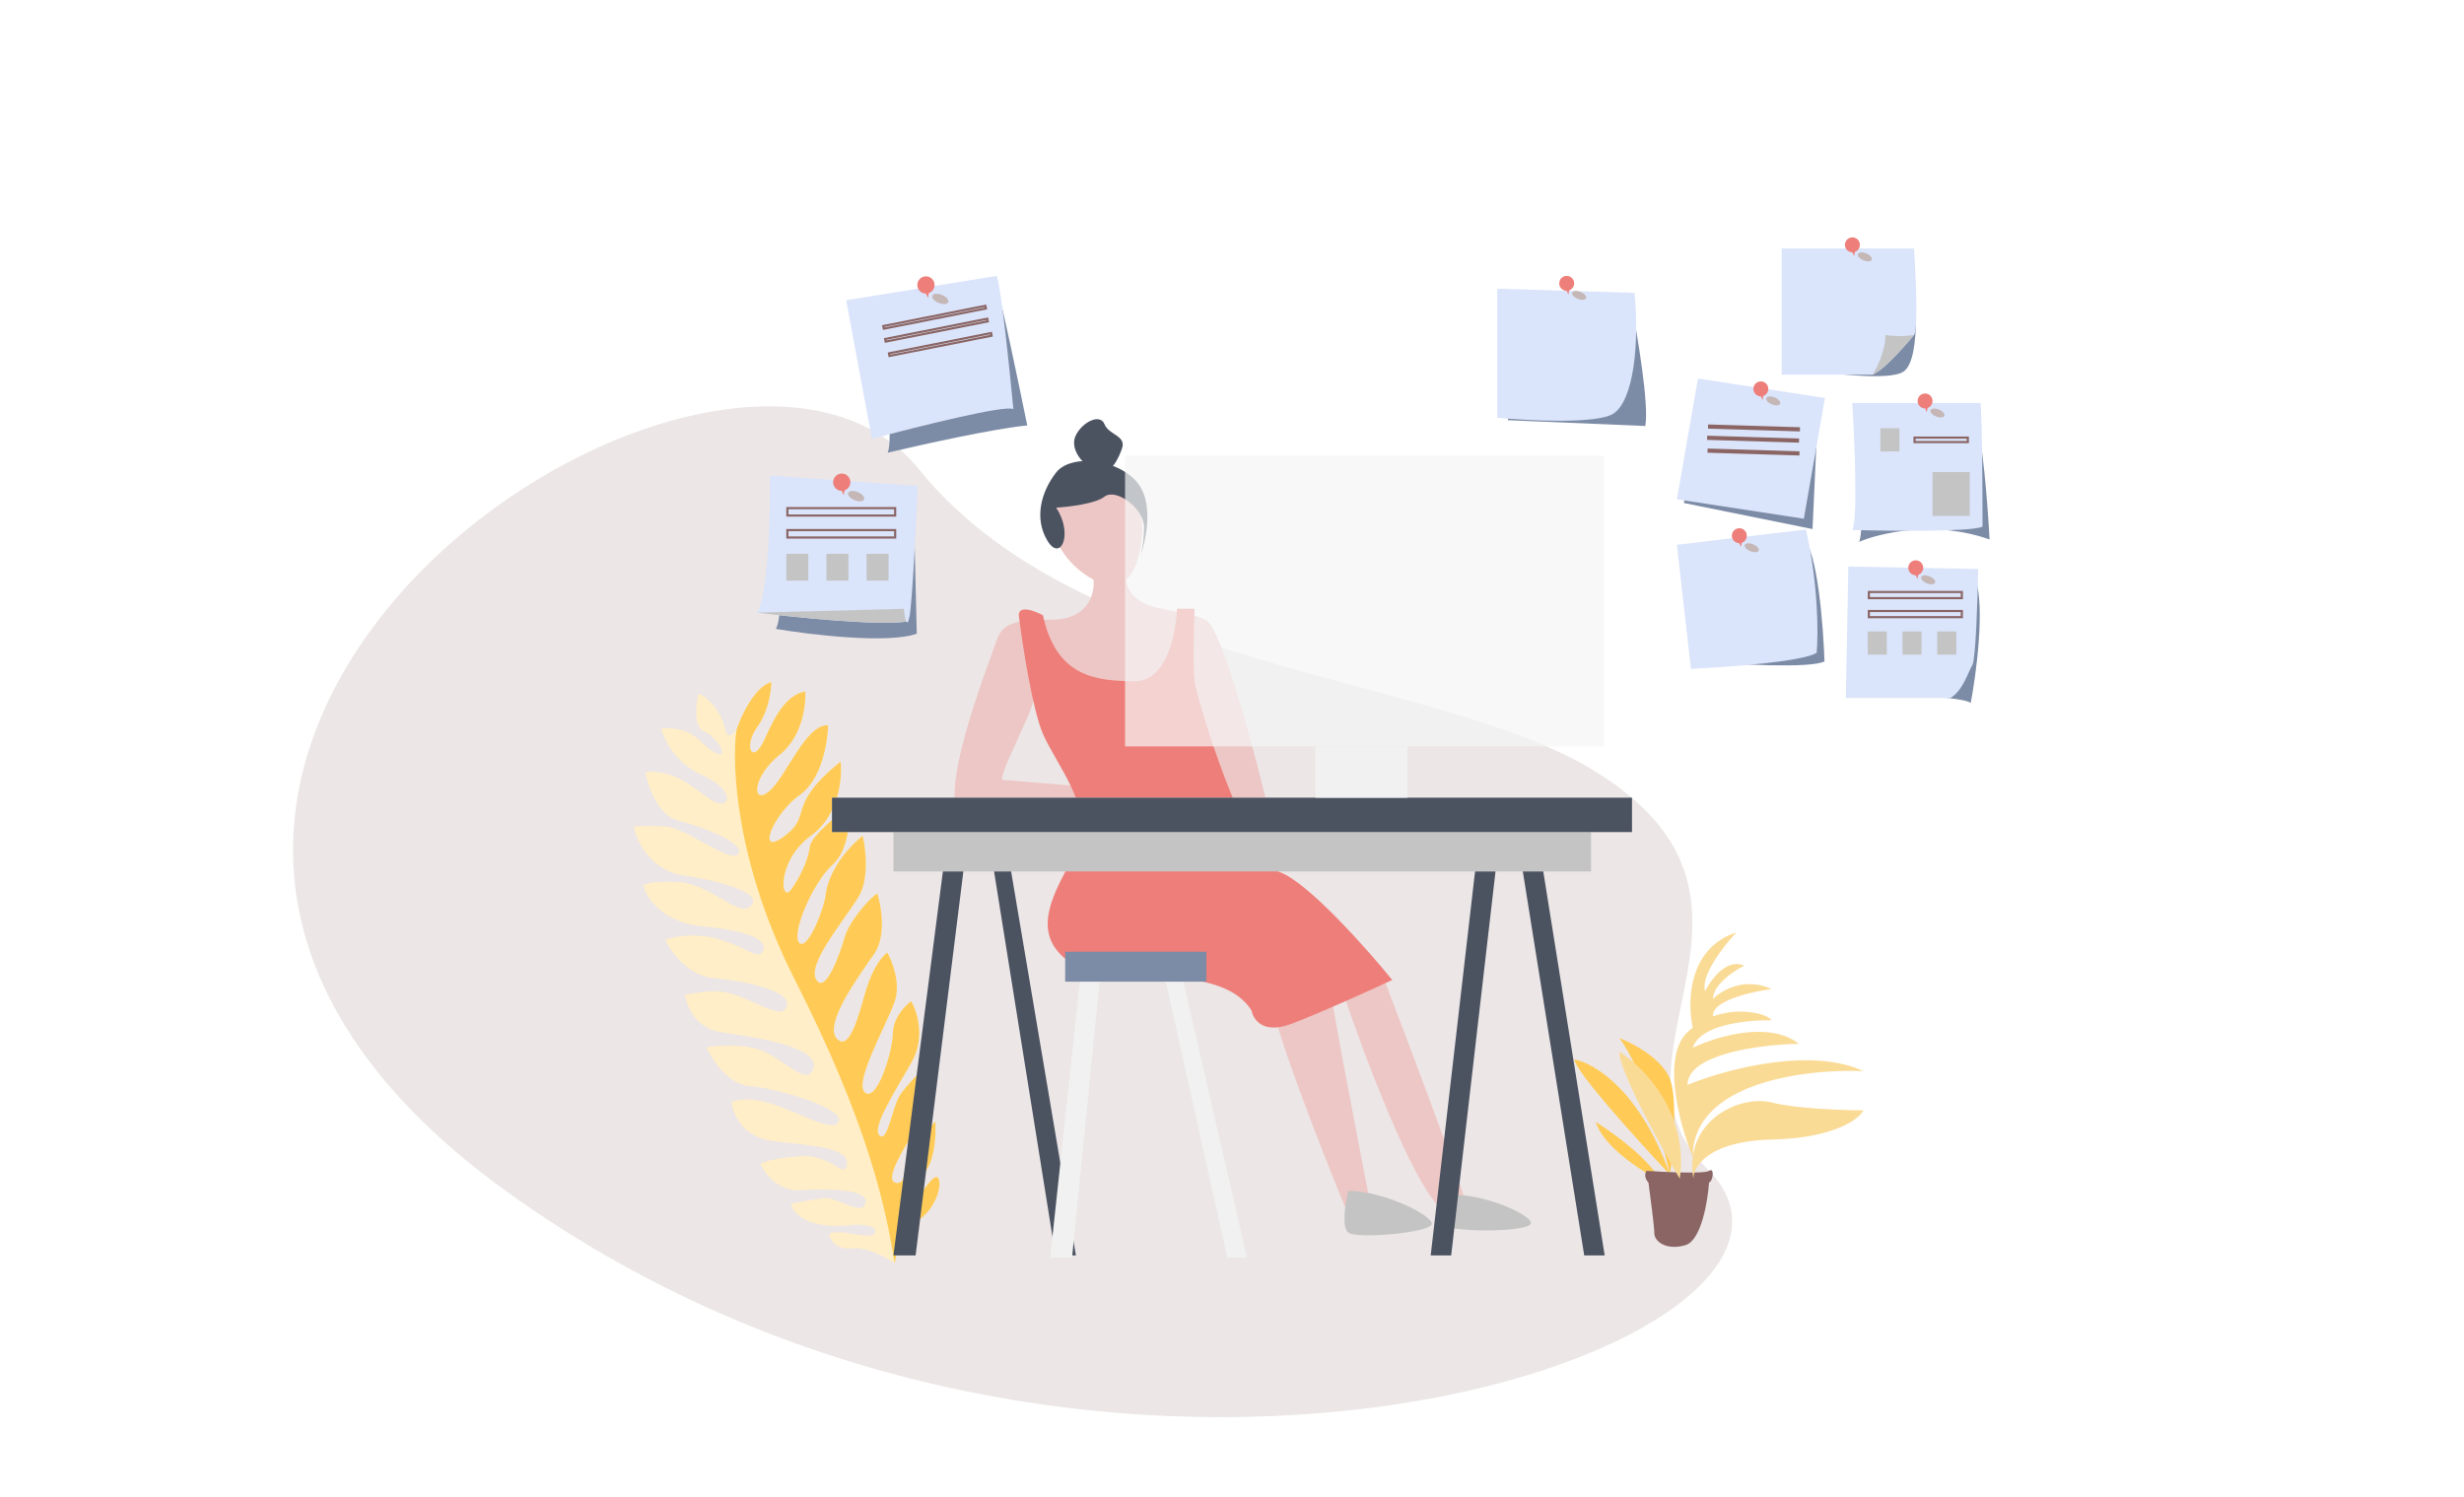 <svg xmlns="http://www.w3.org/2000/svg" width="1152" height="700" fill="none" viewBox="0 0 1152 700">
  <g class="designing">
    <path fill="#fff" d="M0 0h1152v700H0z"/>
    <path fill="#ECE6E6" d="M429.714 219.501c75.6 93.6 241 95.505 315 140.5 99.5 60.5 0 134.5 53 186 83.929 81.554-285 210-561 11s98.5-454.5 193-337.5z" class="Vector"/>
    <g class="plant">
      <path fill="#FFEEC7" d="M360.629 318.906c-7.817 2.218-14.096 15.761-16.258 22.255-1.386 2.138-4.432 5.007-5.52-.619-1.361-7.033-7.77-15.062-12.394-16.011-1.138 5.032-2.178 15.58 2.765 17.51 6.179 2.414 12.255 13.415 5.322 10.057-6.933-3.358-9.33-12.657-25.376-11.447 1.197 5.007 6.765 16.411 19.466 21.964 15.876 6.942 12.722 16.908 4.281 11.661-8.441-5.248-16.029-14.269-31.177-13.389 1.125 6.576 5.801 20.345 15.5 22.809 12.124 3.081 31.463 10.841 27.919 15.603-3.544 4.762-24.006-12.154-33.821-12.825-7.851-.537-13.307-.203-15.053.031 1.267 6.592 7.688 20.384 23.239 22.818 19.439 3.041 37.318 8.487 31.507 14.285-5.811 5.798-18.581-10.685-34.861-11.222-13.023-.429-15.621 1.257-15.291 2.154 1.535 5.476 9.202 16.857 27.585 18.576 22.979 2.148 31.468 6.971 27.876 12.158-3.592 5.187-18.672-13.706-45.343-5.948 2.527 5.586 10.647 17.018 22.915 18.051 15.335 1.291 37.555 6.364 33.725 13.674-3.83 7.31-20.47-9.177-36.139-7.495-12.535 1.345-12.554 2.031-10.997 2.206.592 4.94 4.91 15.257 17.441 17.007 15.665 2.188 44.823 6.75 42.453 16.374-2.37 9.624-13.775-3.696-24.058-7.86-8.226-3.331-20.792-2.476-26.047-1.633 2.511 5.729 10.089 17.386 20.319 18.19 12.787 1.005 42.318 9.909 41.651 15.854-.667 5.945-13.684-.675-21.09-3.656-7.405-2.981-18.442-8.09-29.11-4.987.387 5.49 4.898 16.89 19.846 18.567 18.685 2.097 34.917 3.058 34.059 10.702-.857 7.644-6.79-4.632-21.514-3.704-11.779.742-17.494 2.623-18.88 3.471 1.805 4.359 8.008 12.939 18.391 12.384 12.977-.694 32.325-.673 30.713 6.026-1.611 6.699-12.973-3.176-19.958-2.239-5.588.749-12.272 2.063-14.915 2.626.939 4.405 8.141 12.523 29.435 9.753 3.886-.137 11.307.409 9.906 3.692-1.75 4.103-16.514-2.284-21.566.59.563 2.643 3.436 7.695 10.421 6.759 6.986-.936 16.434 4.281 20.284 7.006.242-1.979 1.324-6.731 3.72-9.902 1.158-3.395 3.579-7.45 7.581-10.33 9.822-7.067 11.252-19.807 8.279-20.141-2.972-.333-11.153 15.089-14.502 14.283-3.349-.806 2.37-9.624 8.7-16.224 5.065-5.279 5.62-18.146 5.265-23.919-3.039 2.812-9.553 10.022-11.297 16.363l-.127.462c-2.112 7.689-3.648 13.279-7.672 11.562-4.104-1.75 3.414-15.097 10.599-25.47 5.747-8.299 4.491-22.143 3.145-28.027-2.252 2.184-7.568 7.664-10.82 12.116-4.064 5.563-6.018 22.974-9.931 19.525-3.913-3.449 7.006-20.284 15.044-34.432 6.43-11.318 2.511-23.654-.252-28.408-2.802 1.979-8.437 7.739-8.558 14.95-.151 9.013-7.491 32.269-13.007 27.78-5.517-4.489 9.991-31.559 13.778-42.314 3.029-8.604-1.017-19.034-3.42-23.173-3.778 3.016-6.993 8.675-9.597 16.553-2.604 7.877-7.301 30.57-13.853 23.815-6.551-6.755 10.178-29.388 17.362-39.761 5.748-8.3 3.359-22.27 1.447-28.218-3.211 1.79-13.038 12.727-15.17 20.228-2.132 7.5-9.09 27.359-13.424 19.993-4.333-7.366 13.48-28.157 19.815-38.626 5.068-8.375 3.391-22.553 1.919-28.595-12.328 10.227-16.587 21.359-17.302 27.729-.715 6.369-8.57 26.558-12.388 22.259-3.817-4.298 6.638-28.495 15.707-36.507 7.255-6.41 8.202-20.723 7.768-27.078-1.793.659-17.852 13.477-18.424 18.572-.571 5.096-3.6 12.926-8.704 20.093-5.105 7.168-7.111-13.267 9.276-25.188 13.11-9.537 14.643-27.024 13.77-34.575-26.024 21.159-12.674 24.808-26.275 34.891-13.602 10.084-5.274-10.482 7.335-19.387 10.088-7.124 12.941-24.634 13.107-32.499-10.711-.342-19.468 24.046-27.545 30.879-8.077 6.834-8.298-6.521 4.926-17.077 10.58-8.445 12.358-23.266 11.924-29.622-7.929 1.691-13.034 8.858-18.805 21.97-5.771 13.112-10.339 4-3.722-5.148 5.293-7.318 6.656-17.169 6.677-21.18z" class="Vector 3"/>
      <path fill="#FFCB56" d="M371.66 458.173c34.516 67.943 42.59 107.119 46.62 132.511.242-1.979 1.324-6.731 3.72-9.902 1.158-3.395 3.579-7.45 7.581-10.33 9.822-7.067 11.252-19.807 8.279-20.141-2.972-.333-11.153 15.089-14.502 14.283-3.349-.806 2.37-9.624 8.7-16.224 5.065-5.279 5.62-18.146 5.265-23.919-3.039 2.812-9.553 10.022-11.297 16.363l-.127.462c-2.112 7.689-3.648 13.279-7.672 11.562-4.104-1.75 3.414-15.097 10.599-25.47 5.747-8.299 4.491-22.143 3.145-28.027-2.252 2.184-7.568 7.664-10.82 12.116-4.064 5.563-6.018 22.974-9.931 19.525-3.913-3.449 7.006-20.284 15.044-34.432 6.43-11.318 2.511-23.654-.252-28.408-2.802 1.979-8.437 7.739-8.558 14.95-.151 9.013-7.491 32.269-13.007 27.78-5.517-4.489 9.991-31.559 13.778-42.314 3.029-8.604-1.017-19.034-3.42-23.173-3.778 3.016-6.993 8.675-9.597 16.553-2.604 7.877-7.301 30.57-13.852 23.815-6.552-6.755 10.177-29.388 17.361-39.761 5.748-8.3 3.359-22.27 1.447-28.218-3.211 1.79-13.038 12.727-15.17 20.228-2.132 7.5-9.09 27.359-13.424 19.993-4.333-7.366 13.48-28.157 19.815-38.626 5.068-8.375 3.391-22.553 1.919-28.595-12.328 10.227-16.587 21.359-17.302 27.729-.715 6.369-8.57 26.558-12.388 22.259-3.817-4.298 6.638-28.495 15.707-36.507 7.255-6.41 8.202-20.723 7.768-27.078-1.793.659-17.852 13.477-18.424 18.572-.571 5.096-3.6 12.926-8.704 20.093-5.105 7.168-7.111-13.267 9.276-25.188 13.11-9.537 14.643-27.024 13.77-34.575-26.024 21.159-12.674 24.808-26.275 34.891-13.602 10.084-5.274-10.482 7.335-19.387 10.088-7.124 12.941-24.634 13.107-32.499-10.711-.342-19.468 24.046-27.545 30.879-8.077 6.834-8.298-6.521 4.926-17.077 10.58-8.445 12.358-23.266 11.924-29.622-7.929 1.691-13.033 8.858-18.805 21.97-5.771 13.112-10.339 4-3.722-5.148 5.293-7.318 6.656-17.169 6.677-21.18-7.817 2.218-14.096 15.761-16.258 22.255-2.409 16.357-.323 62.658 27.289 117.012z" class="Vector 3.1"/>
    </g>
    <g class="girl">
      <g class="Vector 4">
        <path fill="#EDC7C5" d="M504.046 266.123c-9.861-8.217-14.381-21.913-15.408-27.734 18.49-27.734 48.278-14.381 45.197 13.353-1.139 10.247-3.82 16.288-7.37 19.313.06 2.122 1.617 7.188 7.37 10.475 7.19 4.109 20.543 4.109 29.788 8.218 9.245 4.108 30.816 93.474 31.843 99.637 1.027 6.163-4.109 14.381-11.299 7.191-7.19-7.191-24.653-71.904-33.897-65.741-9.245 6.163-67.795-12.326-66.768-6.163 1.027 6.163-18.489 40.061-14.38 40.061 4.108 0 80.12 7.19 90.392 7.19 10.272 0 18.49 17.462 18.49 24.653 0 7.19-14.381-3.082-18.49-7.191-4.108-4.109-94.501 1.027-108.882-6.163s11.299-71.903 14.381-81.148c3.081-9.245 5.136-12.326 26.707-12.326 17.256 0 20.201-12.462 19.516-18.693-2.409-1.272-4.837-2.971-7.19-4.932zM593.412 462.316c0 13.148 24.652 76.012 36.979 105.801 2.026 4.93 8.376 2.054 11.299 0-6.506-33.213-19.722-101.898-20.544-110.937-1.027-11.299-27.734-11.299-27.734 5.136zM685.859 565.035c0 4.93-8.218 2.054-12.326 0-13.97-13.148-36.637-73.958-46.224-102.719 0-11.505 13.011-8.218 19.517-5.136 13.011 33.897 39.033 102.924 39.033 107.855z"/>
      </g>
      <path fill="#EE7E79" d="M487.612 343.161c-4.931-11.504-9.588-41.772-11.3-55.468 0-4.931 7.533-2.054 11.3 0 6.163 28.761 24.652 30.816 43.142 30.816 14.791 0 19.174-22.599 19.516-33.898h8.218c-.343 8.56-.822 27.324 0 33.898 1.027 8.217 23.625 83.202 40.06 89.365 13.148 4.931 40.403 35.61 52.387 50.333-10.272 4.793-34.103 15.613-47.251 20.544-13.148 4.93-17.804-2.055-18.489-6.164-15.408-24.652-68.822-10.272-86.284-23.625-17.463-13.354-6.163-31.843 4.108-50.332 10.272-18.49-9.244-41.088-15.407-55.469z" class="color 2"/>
      <g class="Vector 7">
        <path fill="#C4C4C4" d="M630.391 576.334c-3.287-2.466-1.369-14.039 0-19.517 16.435 0 39.033 11.299 39.033 15.408s-34.924 7.19-39.033 4.109zM673.533 572.225c-2.465-3.287-1.027-9.587 0-12.326 13.354-5.007 44.169 8.217 42.115 12.326-2.054 4.109-39.033 4.109-42.115 0z"/>
      </g>
      <path fill="#4B5361" d="M516.373 232.225c-4.109 3.287-16.778 4.793-22.598 5.136 8.217 12.327 2.054 25.678-4.109 15.407-6.163-10.272-3.082-22.598 4.109-31.843 2.533-3.257 7.106-4.984 12.326-5.316-2.054-1.994-5.547-7.216-3.082-12.147 3.082-6.163 11.299-10.272 13.354-5.136 2.054 5.136 10.272 5.317 8.217 11.3-1.643 4.787-3.52 7.473-4.253 8.218 5.104 1.932 9.677 5.054 12.471 9.244 6.467 9.701 2.861 26.16.135 33.538.714-2.014 1.919-7.084 1.919-14.021 0-9.244-13.353-18.489-18.489-14.38z" class="Vector 6"/>
    </g>
    <g class="table">
      <path fill="#C4C4C4" d="M389 389.03V373h374v16.03h-19.139v18.434H417.708V389.03H389z" class="Vector 3_2"/>
      <path fill="#4B5361" d="M389 389.03V373h374v16.03H389z" class="Vector 3.2"/>
      <path fill="#4B5361" d="M417.707 587l23.126-179.535h280.699L750.24 587h-9.569l-28.708-179.535h-12.759L678.47 587h-9.569l20.734-179.535H472.73L503.033 587h-9.569l-28.708-179.535h-14.354L428.074 587h-10.367z" class="Vector 3.1_2"/>
    </g>
    <g class="computer">
      <path fill="#F6F6F6" fill-opacity=".7" d="M526 213h224v136H526z" class="Rectangle 2"/>
      <path fill="#F1F1F1" d="M615 349h43v24h-43z" class="Rectangle 3"/>
    </g>
    <g class="chair">
      <g class="Vector 4_2">
        <path fill="#F1F1F1" d="M573.8 588l-29.644-133h8.177L583 588h-9.2zM514.511 455h-9.2L491 588h10.222l13.289-133z"/>
      </g>
      <path fill="#7D8CA6" d="M498 445h66v14h-66z" class="Rectangle 4"/>
    </g>
    <g class="postit3">
      <path fill="#7D8CA6" d="M705.027 196.477l64.19 2.707c1.856-9.59-3.609-42.278-6.574-57.423l-57.616-2.127v56.843z" class="Vector 6.1"/>
      <path fill="#DAE4FA" d="M700 195.316v-60.323l64.19 1.933c2.32 23.782-.387 50.269-9.861 56.456-7.579 4.95-39.377 3.352-54.329 1.934z" class="color 1"/>
      <path fill="#EE7E79" d="M732.482 135.96a3.48 3.48 0 111.16-.198l-.387 1.938-.773-1.74z" class="color 2_2"/>
      <ellipse cx="738.295" cy="138.111" fill="#C4B7B6" class="Ellipse 2.10" rx="3.48" ry="1.74" transform="rotate(22.157 738.295 138.111)"/>
    </g>
    <g class="post it 4">
      <path fill="#7D8CA6" d="M889.843 173.836c-7.27 4.64-38.862.386-53.749-2.32 1.546-7.425.644-37.509 0-51.623h57.809c1.353 10.441 5.027 48.142-4.06 53.943z" class="Vector 7.2"/>
      <path fill="#DAE4FA" d="M833 175.19v-58.97h61.87c.837 12.503 2.01 38.089 0 40.409-2.514 2.9-12.954 15.66-19.335 18.561H833z" class="color 1_2"/>
      <path fill="#C4C4C4" d="M875.535 175.189c6.38-2.9 16.821-15.661 19.334-18.561-6.032.928-11.407.387-13.34 0 0 7.27-3.996 15.403-5.994 18.561z" class="Vector 4.3"/>
      <path fill="#EE7E79" d="M866.062 117.96a3.48 3.48 0 111.16-.198l-.386 1.938-.774-1.74z" class="color 2_3"/>
      <ellipse cx="871.874" cy="120.111" fill="#C4B7B6" class="Ellipse 2.11" rx="3.48" ry="1.74" transform="rotate(22.157 871.874 120.111)"/>
    </g>
    <g class="post it 6">
      <path fill="#7D8CA6" d="M853.024 309.257c-6.651 3.402-41.955 1.417-58.776 0l-3.094-51.623 52.009-5.607c6.497 5.259 9.281 40.344 9.861 57.23z" class="Vector 8.2"/>
      <path fill="#DAE4FA" d="M790.574 312.736L784 254.734l60.323-7.154c5.877 25.831 5.8 49.173 5.027 57.616-6.187 4.176-41.762 6.767-58.776 7.54z" class="color 1_3"/>
      <path fill="#EE7E79" d="M813.195 253.96a3.48 3.48 0 111.16-.198l-.387 1.938-.773-1.74z" class="color 2_4"/>
      <ellipse cx="819.008" cy="256.111" fill="#C4B7B6" class="Ellipse 2.14" rx="3.48" ry="1.74" transform="rotate(22.157 819.008 256.111)"/>
    </g>
    <g class="post it 1">
      <path fill="#7D8CA6" d="M428.622 296.29c-13.405 4.826-49.525.522-65.909-2.234 4.29-6.971 1.787-48.035 0-67.696l64.345 4.692 1.564 65.238z" class="Vector 6.3"/>
      <path fill="#DAE4FA" d="M354 286.46c5.183-8.401 6.181-46.248 6.032-64.122l69.037 4.915c-.745 17.427-2.547 53.979-3.798 60.77-.579 3.144-1.117 3.505-1.564 2.595-12.154 2.076-51.535-1.907-69.707-4.158z" class="color 1_4"/>
      <path fill="#EE7E79" d="M393.545 229.488a4.022 4.022 0 111.341-.228l-.447 2.239-.894-2.011z" class="color 2_5"/>
      <ellipse cx="400.263" cy="231.974" fill="#C4B7B6" class="Ellipse 2.8" rx="4.022" ry="2.011" transform="rotate(22.157 400.263 231.974)"/>
      <path stroke="#8A6564" d="M368.129 237.585h50.387v3.468h-50.387z" class="Rectangle"/>
      <path stroke="#8A6564" d="M368.129 247.862h50.387v3.468h-50.387z" class="Rectangle_2"/>
      <path fill="#C4C4C4" d="M367.629 258.981h10.277v12.511h-10.277z" class="Rectangle_3"/>
      <path fill="#C4C4C4" d="M386.396 258.981h10.277v12.511h-10.277z" class="Rectangle_4"/>
      <path fill="#C4C4C4" d="M405.164 258.981h10.277v12.511h-10.277z" class="Rectangle_5"/>
      <path fill="#C4C4C4" d="M422.59 284.673L354 286.461c18.172 2.251 57.553 6.234 69.707 4.158-.519-1.056-.917-3.825-1.117-5.946z" class="Vector_2"/>
    </g>
    <g class="post it 8">
      <path fill="#7D8CA6" d="M921.39 328.703c-3.248-2.938-35.769-4.189-51.623-4.447l-2.9-56.069 56.843 2.707c4.331 13.611.258 44.211-2.32 57.809z" class="Vector 9.1"/>
      <path fill="#DAE4FA" d="M863 326.383l1.16-61.483 60.71 1.16c-.258 13.921-1.161 42.381-2.707 44.856-1.934 3.093-4.254 11.793-10.247 15.467H863z" class="color 1_5"/>
      <path fill="#EE7E79" d="M895.675 268.96a3.48 3.48 0 111.161-.198l-.387 1.938-.774-1.74z" class="color 2_6"/>
      <ellipse cx="901.487" cy="271.111" fill="#C4B7B6" class="Ellipse 2.12" rx="3.48" ry="1.74" transform="rotate(22.157 901.487 271.111)"/>
      <path stroke="#8A6564" d="M873.748 276.807h43.469v2.867h-43.469z" class="Rectangle_6"/>
      <path stroke="#8A6564" d="M873.748 285.701h43.469v2.867h-43.469z" class="Rectangle_7"/>
      <path fill="#C4C4C4" d="M873.248 295.255h8.894v10.827h-8.894z" class="Rectangle_8"/>
      <path fill="#C4C4C4" d="M889.488 295.255h8.894v10.827h-8.894z" class="Rectangle_9"/>
      <path fill="#C4C4C4" d="M905.729 295.255h8.894v10.827h-8.894z" class="Rectangle_10"/>
    </g>
    <g class="post it 7">
      <path fill="#7D8CA6" d="M930.19 252.251c-25.676-9.126-51.429-3.03-61.096 1.16 2.475-3.094 1.031-41.247 0-59.937l54.329 2.321c3.403 7.269 5.929 40.666 6.767 56.456z" class="Vector 8.1"/>
      <path fill="#DAE4FA" d="M926.903 246.257c-5.414 2.474-42.858 2.062-60.903 1.546 2.629-4.331 1.096-41.375 0-59.356h59.936c.773 4.64.967 40.473.967 57.81z" class="color 1_6"/>
      <path fill="#EE7E79" d="M900.029 190.96a3.48 3.48 0 111.16-.198l-.387 1.938-.773-1.74z" class="color 2_7"/>
      <ellipse cx="905.84" cy="193.111" fill="#C4B7B6" class="Ellipse 2.13" rx="3.48" ry="1.74" transform="rotate(22.157 905.84 193.111)"/>
      <path fill="#C4C4C4" d="M879.146 200.24h8.894v10.827h-8.894z" class="Rectangle_11"/>
      <path stroke="#8A6564" d="M895.115 204.608h24.908v2.093h-24.908z" class="Rectangle_12"/>
      <path fill="#C4C4C4" d="M903.508 220.735h17.401v20.494h-17.401z" class="Rectangle_13"/>
    </g>
    <g class="postit 2">
      <path fill="#7D8CA6" d="M480.276 198.93c-15.371 1.43-49.897 9.086-65.238 12.735 3.396-9.116-3.65-46.844-7.597-64.568l58.983-11.171c1.966 5.54 10.054 44.311 13.852 63.004z" class="Vector 6.2"/>
      <path fill="#DAE4FA" d="M407.664 205.186L395.6 140.394 465.977 129c1.966 4.468 6.032 43.418 7.82 62.334-3.039-2.323-45.355 8.267-66.133 13.852z" class="color 1_7"/>
      <path fill="#EE7E79" d="M432.91 137.267a4.022 4.022 0 111.341-.229l-.447 2.239-.894-2.01z" class="color 2_8"/>
      <ellipse cx="439.628" cy="139.751" fill="#C4B7B6" class="Ellipse 2.9" rx="4.022" ry="2.011" transform="rotate(22.157 439.628 139.751)"/>
      <path stroke="#8A6564" d="M412.963 152.458l47.73-9.47.245 1.233-47.73 9.47z" class="Rectangle_14"/>
      <path stroke="#8A6564" d="M413.838 158.496l47.73-9.47.245 1.233-47.73 9.47z" class="Rectangle_15"/>
      <path stroke="#8A6564" d="M415.625 165.198l47.73-9.47.245 1.233-47.73 9.47z" class="Rectangle_16"/>
    </g>
    <g class="post it 5">
      <path fill="#7D8CA6" d="M847.417 247.376l-60.13-12.18 9.087-55.103 53.749 8.314-2.706 58.969z" class="Vector 7.1"/>
      <path fill="#DAE4FA" d="M784 233.456L793.86 177l59.357 9.087-9.861 56.456L784 233.456z" class="color 1_8"/>
      <path fill="#EE7E79" d="M823.248 185.313a3.48 3.48 0 111.16-.198l-.387 1.938-.773-1.74z" class="color 2_9"/>
      <ellipse cx="829.061" cy="187.464" fill="#C4B7B6" class="Ellipse 2.15" rx="3.48" ry="1.74" transform="rotate(22.157 829.061 187.464)"/>
      <path stroke="#8A6564" stroke-width=".976" d="M799.081 198.963l41.98 1.275-.03.975-41.98-1.274z" class="Rectangle_17"/>
      <path stroke="#8A6564" stroke-width=".976" d="M798.647 204.224l41.98 1.275-.03.975-41.98-1.274z" class="Rectangle_18"/>
      <path stroke="#8A6564" stroke-width=".976" d="M798.852 210.224l41.98 1.275-.03.975-41.98-1.274z" class="Rectangle_19"/>
    </g>
    <g class="plant_2">
      <g class="Vector 5">
        <path fill="#FFCB56" d="M776.195 552.017c-8.526-4.263-26.492-15.712-30.146-27.405 7.917 4.872 25.03 17.174 30.146 27.405zM780.763 549.277c-14.617-15.53-44.032-48.051-44.763-53.898 9.135 1.523 30.877 14.434 44.763 53.898-3.35-15.53-12.79-50.061-23.752-63.947 6.395 2.436 20.098 9.684 23.752 19.184 3.654 9.501 1.522 33.801 0 44.763z"/>
      </g>
      <path fill="#8A6564" d="M799.033 552.931c-.609 8.831-3.655 27.041-10.963 29.233-9.135 2.741-14.616-1.827-14.616-5.481 0-2.923-1.827-17.053-2.741-23.752-.913-.913-2.375-3.288-.913-5.481 8.831.609 27.04 1.462 29.233 0 2.74-1.827 1.827 4.954 0 5.481z" class="Vector 3_3"/>
      <g class="Vector 4_3">
        <path fill="#FADB96" d="M785.331 551.104c-9.44-16.139-28.319-50.609-28.319-59.379 11.267 7.004 32.704 28.685 28.319 59.379zM828.267 532.833c-29.233.731-36.541 12.485-36.541 18.271-.604-3.621-.665-6.97-.283-10.049-5.996-14.616-14.882-46.772-2.458-58.465a35.042 35.042 0 012.458-2.11c-2.647-11.782-2.275-37.172 20.38-44.48-5.786 6.09-16.809 20.098-14.616 27.406 2.74-5.481 10.231-15.53 18.27-11.876-4.872 2.446-14.616 8.976-14.616 15.53 3.958-3.959 14.982-10.414 27.406-4.568-9.44 1.199-28.137 5.428-27.406 12.76 12.99-4.762 26.015-.924 27.406 1.857-10.847-.305-33.397 1.827-36.824 12.789 10.752-5.177 35.727-12.789 49.613-1.827-17.357.304-52.071 4.567-52.071 19.184 17.052-7.004 57.369-18.088 82.217-6.395-26.681-1.218-79.986 5.116-79.759 40.195 2.508-20.224 24.138-28.75 36.824-25.578 11.693 2.923 33.495 3.654 42.935 3.654-2.131 4.263-13.703 12.972-42.935 13.702z"/>
      </g>
    </g>
  </g>
</svg>

